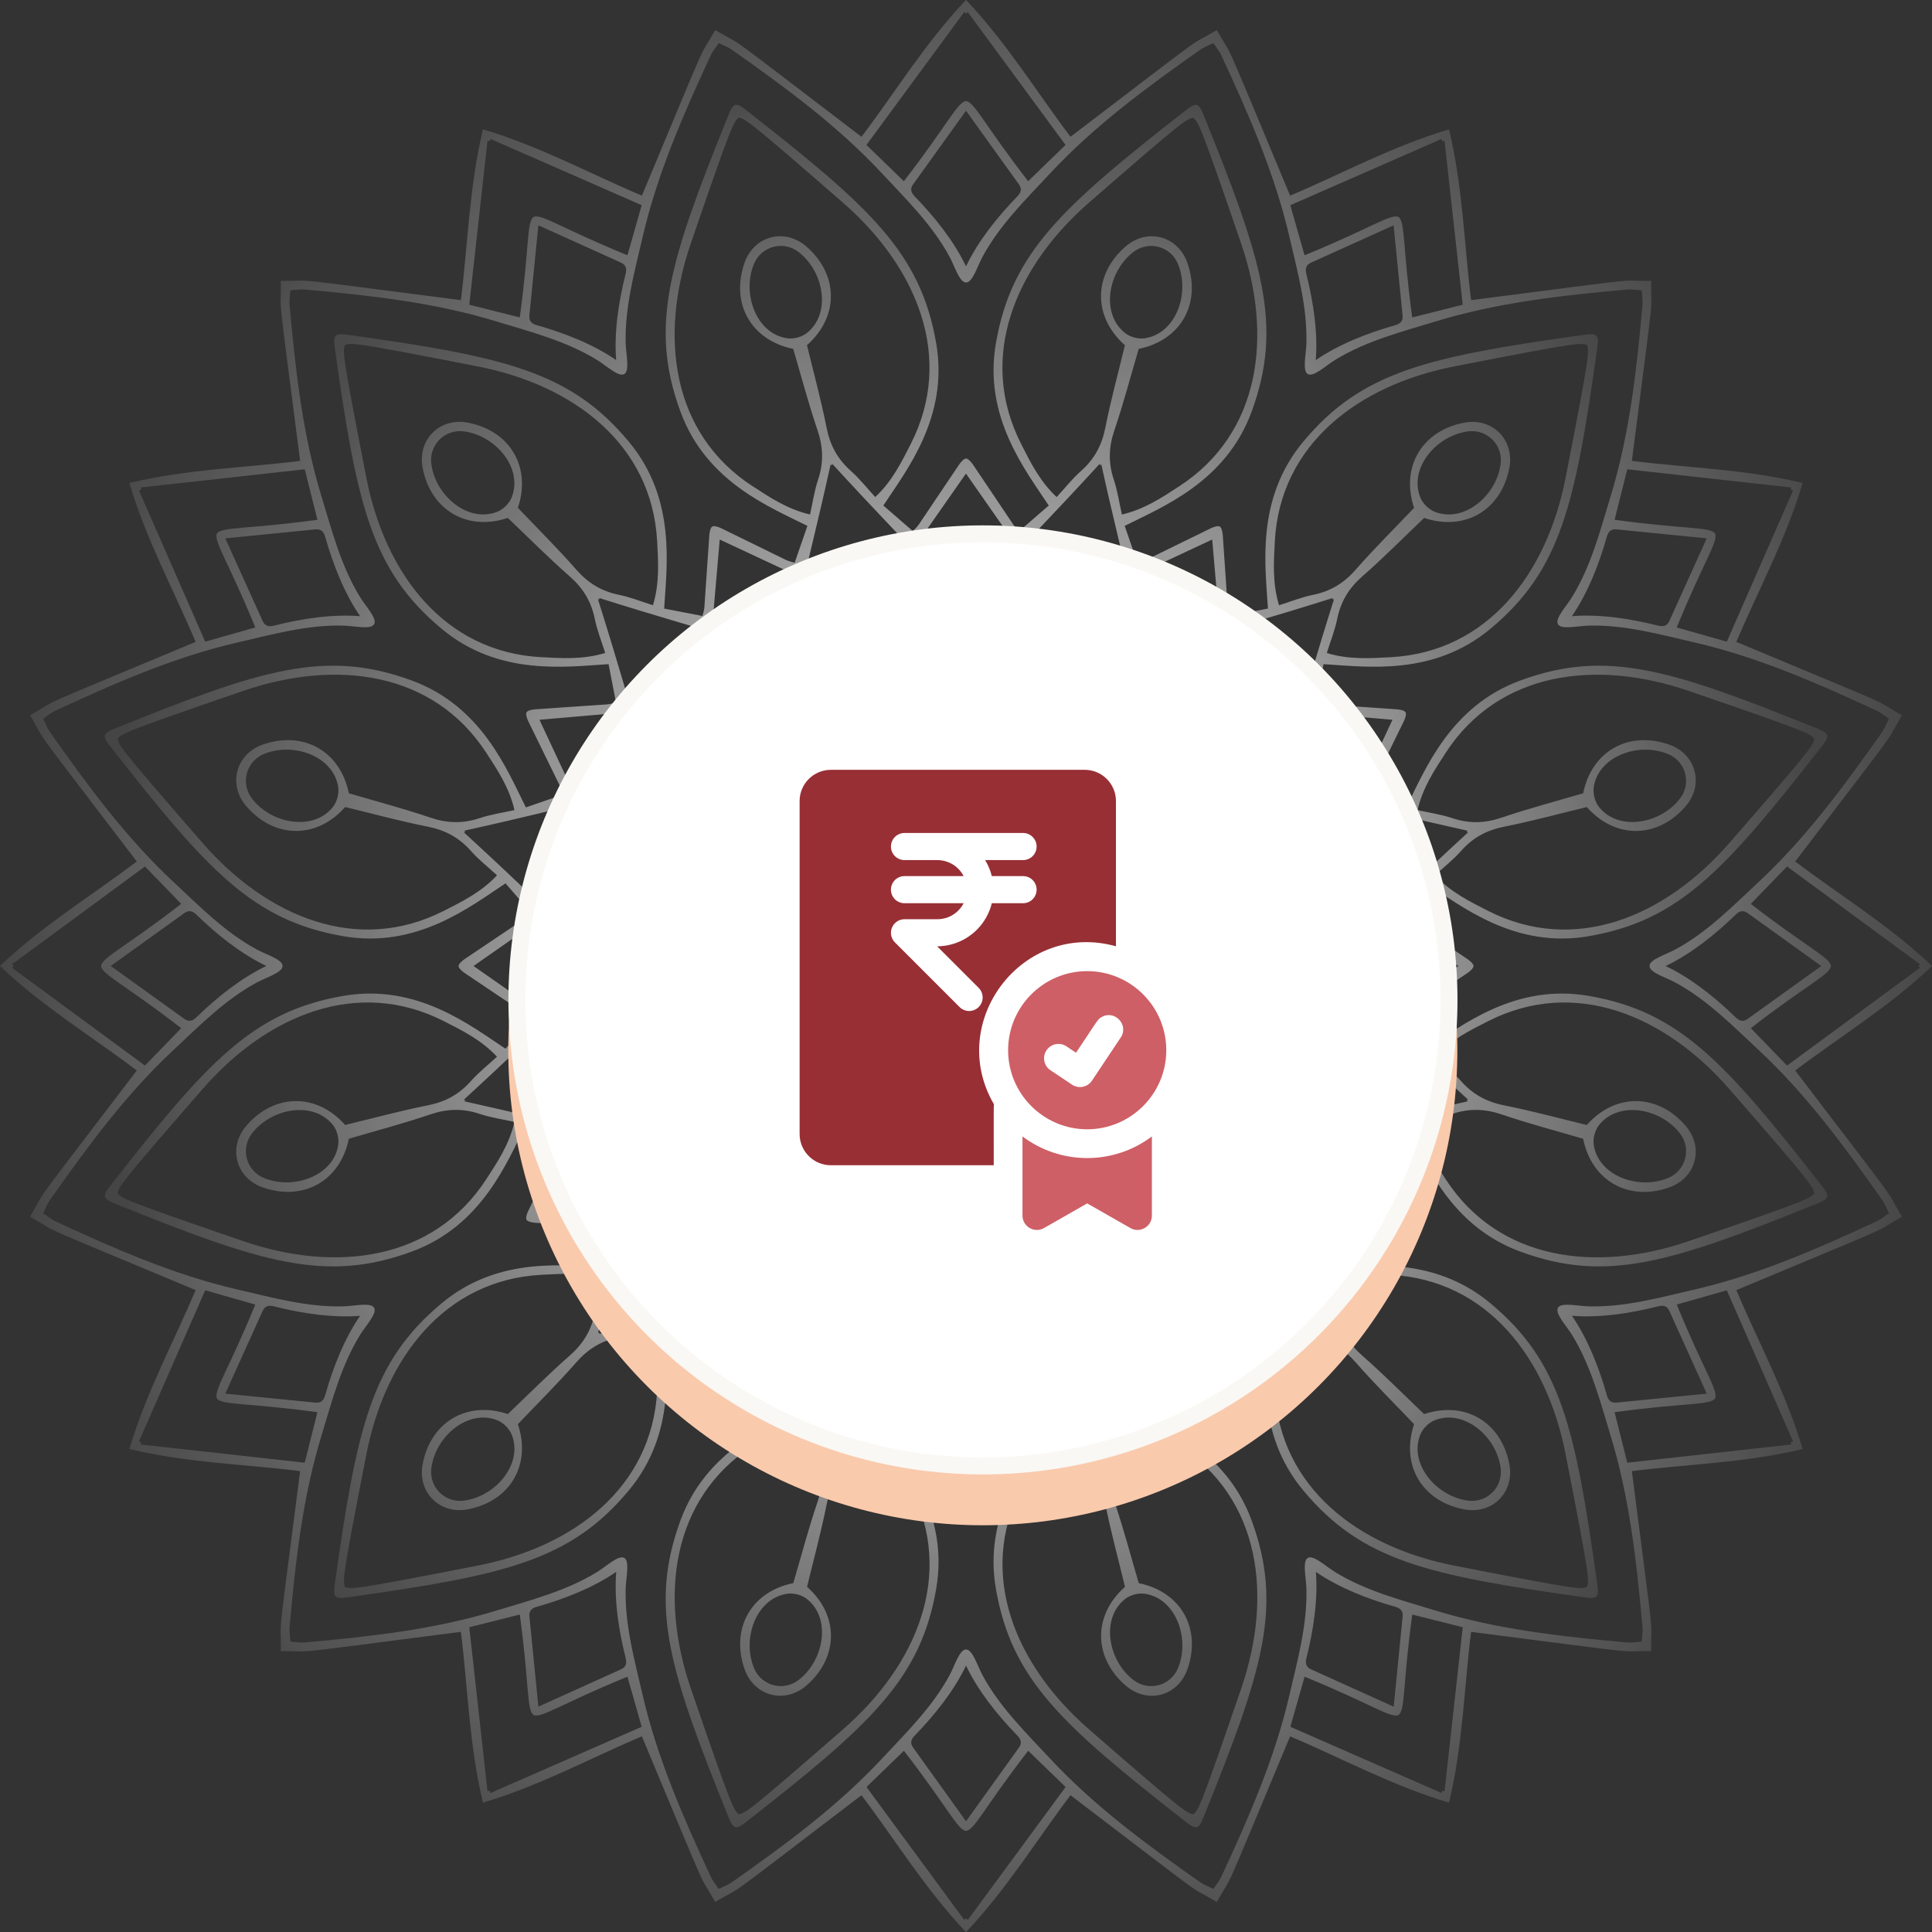 <svg width="114" height="114" viewBox="0 0 114 114" fill="none" xmlns="http://www.w3.org/2000/svg">
<rect x="0" y="0" width="114" height="114" fill="#333333" stroke="none"/>
<g opacity="0.9">
<path d="M113.995 57.001L114 56.995C111.46 54.587 108.552 52.822 105.929 50.834C112.701 41.954 111.044 44.2 112.223 42.209L112.216 42.206L112.22 42.199C110.205 41.063 112.763 42.181 102.456 37.876C103.734 34.843 105.369 31.86 106.365 28.505L106.358 28.503L106.36 28.496C102.957 27.68 99.555 27.604 96.29 27.196C97.715 16.118 97.403 18.892 97.428 16.58H97.421V16.572C95.108 16.596 97.882 16.284 86.805 17.71C86.396 14.445 86.32 11.044 85.505 7.64L85.498 7.642L85.496 7.635C82.14 8.631 79.158 10.266 76.125 11.544C71.821 1.238 72.938 3.796 71.802 1.78L71.796 1.784L71.792 1.777C69.802 2.955 72.047 1.298 63.167 8.071C61.18 5.448 59.414 2.54 57.006 0L57.001 0.005L56.995 0C54.587 2.54 52.822 5.448 50.834 8.071C41.954 1.299 44.2 2.956 42.209 1.777L42.206 1.784L42.199 1.78C41.063 3.795 42.181 1.237 37.876 11.544C34.843 10.266 31.86 8.631 28.505 7.635L28.503 7.642L28.496 7.64C27.68 11.043 27.605 14.445 27.196 17.71C16.118 16.285 18.892 16.597 16.58 16.572V16.579H16.572C16.596 18.892 16.284 16.118 17.71 27.195C14.445 27.604 11.044 27.68 7.64 28.495L7.642 28.502L7.635 28.504C8.631 31.86 10.266 34.842 11.544 37.875C1.238 42.179 3.796 41.062 1.78 42.198L1.784 42.205L1.777 42.208C2.955 44.198 1.298 41.953 8.071 50.833C5.448 52.82 2.54 54.586 0 56.994L0.005 56.999L0 57.005C2.54 59.413 5.448 61.178 8.071 63.166C1.299 72.046 2.956 69.8 1.777 71.791L1.784 71.794L1.78 71.801C3.795 72.936 1.237 71.819 11.544 76.124C10.266 79.157 8.631 82.14 7.635 85.495L7.642 85.497L7.64 85.504C11.043 86.32 14.445 86.395 17.71 86.804C16.285 97.882 16.597 95.108 16.572 97.42H16.579V97.428C18.892 97.404 16.118 97.716 27.195 96.29C27.604 99.555 27.68 102.956 28.495 106.36L28.502 106.358L28.504 106.365C31.86 105.369 34.842 103.734 37.875 102.456C42.179 112.762 41.062 110.204 42.198 112.22L42.205 112.216L42.208 112.223C44.198 111.045 41.953 112.702 50.833 105.929C52.82 108.552 54.586 111.46 56.994 114L56.999 113.995L57.005 114C59.413 111.46 61.178 108.552 63.166 105.929C72.046 112.701 69.8 111.044 71.791 112.223L71.794 112.216L71.801 112.22C72.936 110.205 71.819 112.763 76.124 102.456C79.157 103.734 82.14 105.369 85.495 106.365L85.497 106.358L85.504 106.36C86.32 102.957 86.396 99.555 86.804 96.29C97.882 97.715 95.108 97.403 97.42 97.428V97.421H97.428C97.404 95.108 97.716 97.882 96.29 86.805C99.555 86.396 102.956 86.32 106.36 85.505L106.358 85.498L106.365 85.496C105.369 82.14 103.734 79.158 102.456 76.125C112.762 71.821 110.204 72.938 112.22 71.802L112.216 71.796L112.223 71.792C111.045 69.802 112.702 72.047 105.929 63.167C108.552 61.18 111.46 59.414 114 57.006L113.995 57.001ZM105.706 28.766C105.692 28.813 105.677 28.859 105.661 28.906C105.709 28.916 105.757 28.927 105.805 28.937C104.483 31.953 103.204 34.87 101.893 37.863C100.814 37.556 99.895 37.294 98.938 37.023C100.51 33.172 101.412 31.928 101.199 31.482C100.92 31.074 99.393 31.235 95.271 30.67C95.513 29.704 95.747 28.779 96.02 27.69C99.268 28.051 102.434 28.402 105.706 28.766ZM100.706 31.767C99.934 33.476 99.217 35.061 98.502 36.645C98.365 36.951 98.133 36.991 97.83 36.914C96.192 36.5 94.392 36.228 92.752 36.358C93.685 35.004 94.35 33.308 94.81 31.683C94.895 31.383 95.045 31.201 95.379 31.235C97.109 31.407 98.84 31.58 100.706 31.765V31.767ZM85.063 8.197C85.073 8.244 85.084 8.292 85.094 8.34C85.141 8.325 85.187 8.309 85.234 8.295C85.598 11.567 85.949 14.733 86.31 17.981C85.222 18.254 84.295 18.488 83.33 18.73C82.766 14.608 82.926 13.081 82.518 12.802C82.072 12.588 80.829 13.491 76.977 15.063C76.705 14.106 76.444 13.188 76.137 12.108C79.13 10.796 82.048 9.518 85.063 8.197ZM77.085 16.172C77.008 15.869 77.048 15.637 77.353 15.5C78.938 14.784 80.524 14.068 82.232 13.296C82.417 15.163 82.59 16.893 82.762 18.623C82.795 18.957 82.615 19.107 82.314 19.192C80.689 19.652 78.993 20.317 77.638 21.25C77.77 19.61 77.498 17.811 77.083 16.172H77.085ZM56.902 0.703C56.935 0.739 56.968 0.775 57.001 0.81C57.034 0.774 57.066 0.738 57.099 0.703C59.049 3.355 60.938 5.921 62.873 8.553C62.068 9.334 61.382 9.999 60.667 10.692C58.118 7.405 57.493 6.002 56.999 5.964C56.506 6.002 55.881 7.405 53.332 10.692C52.617 9.999 51.932 9.334 51.125 8.553C53.061 5.921 54.95 3.355 56.9 0.703H56.902ZM60.02 11.598C58.843 12.809 57.707 14.232 57.001 15.717C56.294 14.231 55.158 12.808 53.981 11.598C53.763 11.373 53.681 11.153 53.877 10.881C54.892 9.468 55.906 8.056 57.001 6.533C58.094 8.056 59.109 9.468 60.124 10.881C60.32 11.153 60.238 11.373 60.02 11.598ZM28.766 8.294C28.813 8.308 28.859 8.323 28.906 8.339C28.916 8.291 28.927 8.243 28.937 8.195C31.953 9.517 34.87 10.796 37.863 12.107C37.556 13.185 37.294 14.105 37.023 15.062C33.172 13.49 31.928 12.588 31.482 12.801C31.074 13.08 31.235 14.607 30.67 18.729C29.704 18.486 28.779 18.253 27.69 17.98C28.051 14.732 28.402 11.566 28.766 8.294ZM36.359 21.248C35.005 20.315 33.309 19.65 31.684 19.19C31.384 19.105 31.203 18.955 31.236 18.621C31.408 16.89 31.581 15.16 31.766 13.294C33.475 14.065 35.06 14.781 36.644 15.498C36.95 15.636 36.99 15.867 36.913 16.17C36.499 17.808 36.227 19.608 36.357 21.248H36.359ZM8.197 28.937C8.244 28.927 8.292 28.916 8.34 28.906C8.325 28.859 8.309 28.813 8.295 28.766C11.567 28.402 14.733 28.051 17.981 27.69C18.254 28.779 18.488 29.705 18.73 30.67C14.608 31.234 13.081 31.074 12.802 31.482C12.588 31.928 13.491 33.171 15.063 37.023C14.106 37.295 13.188 37.556 12.108 37.863C10.796 34.87 9.518 31.952 8.197 28.937ZM13.295 31.766C15.161 31.581 16.892 31.408 18.622 31.236C18.956 31.203 19.106 31.383 19.191 31.684C19.651 33.309 20.316 35.005 21.249 36.359C19.609 36.228 17.81 36.5 16.171 36.915C15.868 36.992 15.636 36.952 15.499 36.647C14.783 35.062 14.066 33.476 13.295 31.768V31.766ZM0.703 57.099C0.739 57.066 0.775 57.033 0.81 57.001C0.774 56.967 0.738 56.935 0.703 56.902C3.355 54.952 5.921 53.063 8.553 51.127C9.334 51.933 9.999 52.619 10.692 53.334C7.405 55.883 6.002 56.508 5.964 57.002C6.002 57.495 7.405 58.12 10.692 60.669C9.999 61.384 9.334 62.069 8.553 62.875C5.921 60.939 3.355 59.05 0.703 57.1V57.099ZM6.533 56.999C8.056 55.906 9.468 54.891 10.881 53.876C11.153 53.68 11.373 53.762 11.598 53.98C12.809 55.157 14.232 56.293 15.717 56.999C14.231 57.706 12.808 58.842 11.598 60.019C11.373 60.237 11.153 60.319 10.881 60.123C9.468 59.108 8.056 58.094 6.533 56.999ZM8.294 85.233C8.308 85.186 8.323 85.14 8.339 85.093C8.291 85.083 8.243 85.072 8.195 85.062C9.517 82.046 10.796 79.129 12.107 76.136C13.185 76.442 14.105 76.705 15.062 76.976C13.49 80.827 12.588 82.071 12.801 82.517C13.08 82.925 14.607 82.764 18.729 83.329C18.486 84.295 18.253 85.22 17.98 86.309C14.732 85.948 11.566 85.597 8.294 85.233ZM13.294 82.232C14.066 80.523 14.783 78.938 15.498 77.353C15.636 77.048 15.867 77.008 16.17 77.085C17.808 77.499 19.608 77.771 21.248 77.641C20.315 78.995 19.65 80.691 19.19 82.316C19.105 82.616 18.955 82.797 18.621 82.764C16.89 82.592 15.16 82.419 13.294 82.234V82.232ZM28.937 105.802C28.927 105.755 28.916 105.707 28.906 105.659C28.859 105.674 28.813 105.689 28.766 105.704C28.402 102.432 28.051 99.266 27.69 96.018C28.779 95.745 29.705 95.511 30.67 95.269C31.234 99.391 31.074 100.918 31.482 101.197C31.928 101.411 33.171 100.508 37.023 98.936C37.295 99.893 37.556 100.811 37.863 101.891C34.87 103.203 31.952 104.481 28.937 105.802ZM36.915 97.827C36.992 98.13 36.952 98.361 36.647 98.499C35.062 99.215 33.476 99.931 31.768 100.703C31.583 98.836 31.41 97.106 31.238 95.376C31.205 95.042 31.385 94.892 31.686 94.807C33.312 94.347 35.007 93.682 36.361 92.749C36.23 94.389 36.502 96.188 36.917 97.827H36.915ZM57.1 113.295C57.067 113.259 57.034 113.223 57.002 113.188C56.968 113.224 56.936 113.26 56.903 113.295C54.953 110.643 53.064 108.077 51.129 105.445C51.934 104.663 52.62 103.999 53.335 103.306C55.884 106.593 56.509 107.996 57.003 108.034C57.496 107.996 58.121 106.593 60.67 103.306C61.385 103.999 62.07 104.663 62.877 105.445C60.941 108.077 59.053 110.643 57.102 113.295H57.1ZM53.982 102.4C55.159 101.189 56.295 99.766 57.002 98.281C57.708 99.767 58.844 101.19 60.022 102.4C60.239 102.625 60.321 102.845 60.125 103.117C59.111 104.53 58.096 105.942 57.002 107.465C55.908 105.942 54.893 104.53 53.878 103.117C53.682 102.845 53.764 102.625 53.982 102.4ZM85.236 105.704C85.189 105.689 85.143 105.675 85.096 105.659C85.086 105.707 85.075 105.755 85.065 105.802C82.049 104.481 79.132 103.202 76.139 101.891C76.446 100.812 76.708 99.893 76.979 98.936C80.831 100.508 82.074 101.41 82.52 101.197C82.928 100.918 82.767 99.391 83.332 95.269C84.298 95.511 85.224 95.745 86.312 96.018C85.951 99.266 85.6 102.432 85.236 105.704ZM77.643 92.75C78.997 93.683 80.693 94.348 82.318 94.808C82.618 94.893 82.799 95.043 82.766 95.377C82.594 97.107 82.421 98.838 82.236 100.704C80.527 99.933 78.942 99.216 77.358 98.5C77.052 98.362 77.013 98.13 77.089 97.828C77.503 96.19 77.775 94.39 77.645 92.75H77.643ZM105.806 85.062C105.758 85.072 105.71 85.083 105.663 85.093C105.677 85.14 105.693 85.186 105.707 85.233C102.435 85.597 99.269 85.948 96.021 86.309C95.748 85.22 95.514 84.294 95.272 83.329C99.394 82.765 100.921 82.925 101.2 82.517C101.415 82.071 100.511 80.828 98.939 76.976C99.896 76.704 100.814 76.442 101.894 76.136C103.206 79.129 104.484 82.047 105.806 85.062ZM100.707 82.233C98.841 82.418 97.111 82.591 95.38 82.763C95.046 82.796 94.896 82.616 94.811 82.314C94.351 80.689 93.686 78.994 92.753 77.639C94.393 77.771 96.192 77.499 97.831 77.084C98.135 77.007 98.366 77.047 98.503 77.352C99.219 78.937 99.936 80.523 100.707 82.231V82.233ZM111.072 70.824C111.215 71.029 111.304 71.271 111.461 71.592C111.165 71.792 110.967 71.958 110.741 72.063C107.26 73.677 103.745 75.224 99.993 76.089C97.943 76.562 95.893 77.138 93.753 77.084C93.093 77.067 92.123 76.829 91.93 77.166C91.735 77.502 92.426 78.222 92.771 78.786C93.888 80.612 94.414 82.675 95.029 84.687C96.157 88.369 96.574 92.187 96.918 96.008C96.941 96.257 96.895 96.51 96.87 96.867C96.514 96.892 96.26 96.936 96.011 96.915C92.189 96.572 88.372 96.154 84.69 95.028C82.678 94.412 80.615 93.885 78.789 92.769C78.225 92.425 77.505 91.733 77.169 91.928C76.832 92.121 77.071 93.091 77.087 93.751C77.141 95.89 76.565 97.941 76.092 99.991C75.227 103.743 73.68 107.257 72.066 110.739C71.961 110.965 71.796 111.162 71.596 111.459C71.274 111.302 71.032 111.214 70.828 111.07C67.689 108.862 64.593 106.592 61.967 103.774C60.532 102.235 59.008 100.748 57.985 98.868C57.669 98.288 57.391 97.329 57.003 97.33C56.614 97.33 56.336 98.288 56.02 98.868C54.996 100.748 53.473 102.235 52.038 103.774C49.413 106.591 46.316 108.862 43.178 111.07C42.974 111.213 42.731 111.302 42.41 111.459C42.21 111.162 42.044 110.965 41.939 110.739C40.326 107.257 38.778 103.743 37.913 99.991C37.44 97.941 36.864 95.891 36.918 93.751C36.935 93.091 37.173 92.121 36.836 91.928C36.5 91.733 35.78 92.424 35.216 92.769C33.39 93.885 31.327 94.412 29.315 95.028C25.633 96.155 21.815 96.572 17.994 96.915C17.745 96.938 17.492 96.893 17.135 96.867C17.11 96.51 17.066 96.257 17.087 96.008C17.43 92.186 17.848 88.369 18.976 84.687C19.591 82.675 20.118 80.612 21.234 78.786C21.578 78.222 22.27 77.502 22.075 77.166C21.882 76.829 20.913 77.067 20.252 77.084C18.113 77.138 16.062 76.562 14.012 76.089C10.26 75.224 6.746 73.677 3.265 72.063C3.039 71.958 2.841 71.792 2.544 71.592C2.701 71.271 2.789 71.029 2.933 70.824C5.141 67.686 7.411 64.59 10.229 61.964C11.768 60.529 13.255 59.005 15.135 57.982C15.715 57.666 16.674 57.388 16.673 56.999C16.673 56.611 15.715 56.333 15.135 56.017C13.255 54.993 11.768 53.47 10.229 52.035C7.412 49.41 5.141 46.313 2.933 43.175C2.79 42.97 2.701 42.728 2.544 42.407C2.841 42.207 3.039 42.041 3.265 41.936C6.746 40.322 10.26 38.775 14.012 37.91C16.062 37.437 18.112 36.861 20.252 36.915C20.913 36.931 21.883 37.17 22.075 36.833C22.27 36.497 21.579 35.777 21.234 35.213C20.118 33.387 19.591 31.324 18.976 29.312C17.848 25.63 17.431 21.812 17.087 17.991C17.065 17.742 17.11 17.488 17.135 17.132C17.492 17.107 17.745 17.062 17.994 17.084C21.816 17.427 25.633 17.845 29.315 18.973C31.327 19.588 33.39 20.115 35.216 21.231C35.78 21.575 36.5 22.267 36.836 22.072C37.173 21.878 36.935 20.91 36.918 20.249C36.864 18.11 37.44 16.059 37.913 14.009C38.778 10.257 40.326 6.743 41.939 3.261C42.044 3.035 42.21 2.838 42.41 2.541C42.731 2.698 42.974 2.786 43.178 2.93C46.316 5.138 49.412 7.408 52.038 10.226C53.473 11.765 54.997 13.252 56.02 15.132C56.336 15.712 56.614 16.671 57.003 16.67C57.391 16.67 57.669 15.712 57.985 15.132C59.009 13.252 60.532 11.765 61.967 10.226C64.592 7.409 67.689 5.138 70.828 2.93C71.032 2.787 71.274 2.698 71.596 2.541C71.796 2.838 71.961 3.035 72.066 3.261C73.68 6.743 75.227 10.257 76.092 14.009C76.565 16.059 77.141 18.109 77.087 20.249C77.071 20.91 76.832 21.88 77.169 22.072C77.505 22.267 78.225 21.576 78.789 21.231C80.615 20.115 82.678 19.588 84.69 18.973C88.372 17.845 92.19 17.428 96.011 17.084C96.26 17.061 96.514 17.107 96.87 17.132C96.895 17.488 96.939 17.742 96.918 17.991C96.575 21.813 96.157 25.63 95.029 29.312C94.414 31.324 93.888 33.387 92.771 35.213C92.427 35.777 91.735 36.497 91.93 36.833C92.124 37.17 93.093 36.931 93.753 36.915C95.892 36.861 97.943 37.437 99.993 37.91C103.745 38.775 107.26 40.322 110.741 41.936C110.967 42.041 111.165 42.207 111.461 42.407C111.304 42.728 111.216 42.97 111.072 43.175C108.864 46.313 106.594 49.409 103.777 52.035C102.238 53.47 100.751 54.994 98.871 56.017C98.291 56.333 97.332 56.611 97.333 56.999C97.333 57.388 98.291 57.666 98.871 57.982C100.751 59.006 102.238 60.529 103.777 61.964C106.594 64.589 108.865 67.686 111.072 70.824ZM107.468 57.001C105.945 58.094 104.533 59.109 103.12 60.124C102.848 60.32 102.628 60.238 102.403 60.02C101.192 58.843 99.769 57.707 98.284 57.001C99.77 56.294 101.193 55.158 102.403 53.981C102.628 53.763 102.848 53.681 103.12 53.877C104.533 54.892 105.945 55.906 107.468 57.001ZM113.298 57.1C110.646 59.05 108.08 60.939 105.448 62.875C104.667 62.069 104.002 61.383 103.309 60.669C106.596 58.12 108 57.495 108.037 57.002C108 56.508 106.596 55.883 103.309 53.334C104.002 52.619 104.667 51.934 105.448 51.127C108.08 53.063 110.646 54.952 113.298 56.902C113.262 56.935 113.226 56.968 113.191 57.001C113.227 57.034 113.263 57.066 113.298 57.099V57.1Z" fill="url(#paint0_radial_1206_17586)"/>
<path d="M93.754 58.764C89.406 58.009 86.243 60.52 84.176 61.883C83.696 61.329 83.206 60.765 82.669 60.145C82.729 60.089 82.879 59.907 83.066 59.781C84.237 58.986 85.419 58.209 86.59 57.413C86.739 57.311 86.943 57.136 86.948 57.003C86.944 56.869 86.739 56.694 86.59 56.592C85.419 55.796 84.237 55.018 83.066 54.224C82.879 54.098 82.729 53.916 82.669 53.86C83.206 53.241 83.696 52.676 84.176 52.122C86.243 53.485 89.406 55.996 93.754 55.241C99.086 54.313 101.757 51.386 107.479 44.061C107.733 43.736 107.85 43.54 107.81 43.388C107.768 43.236 107.569 43.126 107.187 42.971C98.569 39.489 94.792 38.289 89.711 40.153C85.569 41.672 84.085 45.428 82.976 47.642C82.283 47.403 81.577 47.158 80.802 46.891C80.826 46.812 80.866 46.58 80.964 46.377C81.582 45.103 82.216 43.838 82.832 42.564C82.91 42.401 82.999 42.148 82.936 42.029C82.865 41.915 82.6 41.866 82.42 41.853C81.009 41.748 79.596 41.667 78.185 41.564C77.96 41.547 77.739 41.466 77.659 41.447C77.815 40.642 77.957 39.908 78.096 39.189C80.567 39.335 84.562 39.929 87.949 37.1C92.104 33.632 92.953 29.761 94.246 20.556C94.303 20.148 94.307 19.92 94.196 19.809C94.084 19.698 93.856 19.702 93.449 19.759C84.244 21.052 80.373 21.901 76.905 26.056C74.076 29.443 74.669 33.438 74.817 35.91C74.097 36.049 73.364 36.191 72.558 36.346C72.54 36.265 72.458 36.045 72.441 35.821C72.339 34.409 72.257 32.995 72.152 31.585C72.138 31.405 72.089 31.14 71.976 31.069C71.858 31.006 71.604 31.095 71.441 31.174C70.166 31.789 68.902 32.424 67.628 33.041C67.425 33.139 67.193 33.179 67.114 33.203C66.847 32.429 66.602 31.721 66.363 31.029C68.577 29.921 72.333 28.436 73.853 24.294C75.716 19.213 74.516 15.435 71.034 6.818C70.879 6.436 70.769 6.237 70.617 6.195C70.465 6.155 70.27 6.272 69.945 6.526C62.62 12.249 59.692 14.919 58.764 20.251C58.009 24.599 60.52 27.762 61.883 29.829C61.329 30.309 60.765 30.799 60.145 31.336C60.089 31.276 59.907 31.126 59.781 30.939C58.986 29.768 58.209 28.586 57.413 27.416C57.311 27.267 57.136 27.062 57.003 27.057C56.869 27.061 56.694 27.267 56.592 27.416C55.796 28.586 55.018 29.768 54.224 30.939C54.098 31.126 53.916 31.276 53.86 31.336C53.241 30.799 52.676 30.309 52.122 29.829C53.485 27.762 55.996 24.599 55.241 20.251C54.313 14.919 51.386 12.249 44.061 6.526C43.736 6.272 43.54 6.155 43.388 6.195C43.236 6.237 43.126 6.436 42.971 6.818C39.489 15.437 38.289 19.213 40.153 24.294C41.672 28.436 45.428 29.921 47.642 31.029C47.403 31.722 47.158 32.429 46.891 33.203C46.812 33.179 46.58 33.139 46.377 33.041C45.103 32.423 43.838 31.789 42.564 31.174C42.401 31.095 42.148 31.006 42.029 31.069C41.915 31.14 41.866 31.405 41.853 31.585C41.748 32.996 41.667 34.409 41.564 35.821C41.547 36.045 41.466 36.266 41.447 36.346C40.642 36.191 39.908 36.049 39.189 35.91C39.335 33.438 39.929 29.443 37.1 26.056C33.632 21.901 29.761 21.052 20.556 19.759C20.148 19.702 19.92 19.698 19.809 19.809C19.698 19.921 19.702 20.149 19.759 20.556C21.052 29.761 21.901 33.632 26.056 37.1C29.443 39.929 33.438 39.336 35.91 39.189C36.048 39.908 36.191 40.642 36.346 41.447C36.265 41.466 36.045 41.547 35.821 41.564C34.409 41.667 32.995 41.748 31.585 41.853C31.405 41.867 31.14 41.916 31.069 42.029C31.006 42.148 31.095 42.401 31.174 42.564C31.789 43.839 32.424 45.103 33.041 46.377C33.139 46.58 33.179 46.812 33.203 46.891C32.429 47.158 31.721 47.403 31.029 47.642C29.921 45.429 28.436 41.672 24.294 40.153C19.213 38.289 15.435 39.489 6.818 42.971C6.436 43.126 6.237 43.236 6.195 43.388C6.155 43.54 6.272 43.735 6.526 44.061C12.249 51.386 14.919 54.313 20.251 55.241C24.599 55.996 27.762 53.485 29.829 52.122C30.309 52.676 30.799 53.241 31.336 53.86C31.276 53.916 31.126 54.098 30.939 54.224C29.768 55.019 28.586 55.796 27.416 56.592C27.267 56.694 27.062 56.869 27.057 57.003C27.061 57.136 27.267 57.311 27.416 57.413C28.586 58.209 29.768 58.987 30.939 59.781C31.126 59.907 31.276 60.089 31.336 60.145C30.799 60.765 30.309 61.329 29.829 61.883C27.762 60.52 24.599 58.009 20.251 58.764C14.919 59.692 12.249 62.62 6.526 69.945C6.272 70.269 6.155 70.465 6.195 70.617C6.237 70.769 6.436 70.879 6.818 71.034C15.437 74.516 19.213 75.716 24.294 73.853C28.436 72.333 29.921 68.578 31.029 66.363C31.722 66.602 32.429 66.847 33.203 67.114C33.179 67.193 33.139 67.425 33.041 67.628C32.423 68.902 31.789 70.167 31.174 71.441C31.095 71.604 31.006 71.858 31.069 71.976C31.14 72.09 31.405 72.14 31.585 72.152C32.996 72.257 34.409 72.339 35.821 72.441C36.045 72.458 36.266 72.54 36.346 72.558C36.191 73.364 36.048 74.097 35.91 74.817C33.438 74.67 29.443 74.076 26.056 76.905C21.901 80.373 21.052 84.244 19.759 93.449C19.702 93.857 19.698 94.085 19.809 94.196C19.921 94.307 20.148 94.303 20.556 94.246C29.761 92.953 33.632 92.104 37.1 87.949C39.929 84.562 39.336 80.567 39.189 78.096C39.908 77.957 40.642 77.815 41.447 77.659C41.466 77.74 41.547 77.96 41.564 78.185C41.667 79.596 41.748 81.01 41.853 82.42C41.867 82.601 41.916 82.865 42.029 82.936C42.148 82.999 42.401 82.91 42.564 82.832C43.839 82.216 45.103 81.581 46.377 80.964C46.58 80.866 46.812 80.826 46.891 80.802C47.158 81.577 47.403 82.284 47.642 82.976C45.429 84.085 41.672 85.569 40.153 89.711C38.289 94.792 39.489 98.57 42.971 107.187C43.126 107.569 43.236 107.768 43.388 107.81C43.54 107.85 43.735 107.733 44.061 107.479C51.386 101.757 54.313 99.086 55.241 93.754C55.996 89.406 53.485 86.243 52.122 84.176C52.676 83.696 53.241 83.206 53.86 82.669C53.916 82.729 54.098 82.879 54.224 83.066C55.019 84.237 55.796 85.419 56.592 86.59C56.694 86.739 56.869 86.943 57.003 86.948C57.136 86.944 57.311 86.739 57.413 86.59C58.209 85.419 58.987 84.237 59.781 83.066C59.907 82.879 60.089 82.729 60.145 82.669C60.765 83.206 61.329 83.696 61.883 84.176C60.52 86.243 58.009 89.406 58.764 93.754C59.692 99.086 62.62 101.757 69.945 107.479C70.269 107.733 70.465 107.85 70.617 107.81C70.769 107.768 70.879 107.569 71.034 107.187C74.516 98.569 75.716 94.792 73.853 89.711C72.333 85.569 68.578 84.085 66.363 82.976C66.602 82.283 66.847 81.577 67.114 80.802C67.193 80.826 67.425 80.866 67.628 80.964C68.902 81.582 70.167 82.216 71.441 82.832C71.604 82.91 71.858 82.999 71.976 82.936C72.09 82.865 72.14 82.601 72.152 82.42C72.257 81.009 72.339 79.596 72.441 78.185C72.458 77.96 72.54 77.739 72.558 77.659C73.364 77.815 74.097 77.957 74.817 78.096C74.67 80.567 74.076 84.562 76.905 87.949C80.373 92.104 84.244 92.953 93.449 94.246C93.857 94.303 94.085 94.307 94.196 94.196C94.307 94.084 94.303 93.856 94.246 93.449C92.953 84.244 92.104 80.373 87.949 76.905C84.562 74.076 80.567 74.669 78.096 74.817C77.957 74.097 77.815 73.364 77.659 72.558C77.74 72.54 77.96 72.458 78.185 72.441C79.596 72.339 81.01 72.257 82.42 72.152C82.6 72.139 82.865 72.089 82.936 71.976C82.999 71.858 82.91 71.604 82.832 71.441C82.216 70.166 81.581 68.902 80.964 67.628C80.866 67.425 80.826 67.193 80.802 67.114C81.577 66.847 82.284 66.602 82.976 66.363C84.085 68.577 85.569 72.333 89.711 73.853C94.792 75.716 98.57 74.516 107.187 71.034C107.569 70.879 107.768 70.769 107.81 70.617C107.85 70.465 107.733 70.27 107.479 69.945C101.757 62.62 99.086 59.692 93.754 58.764ZM86.049 56.995L86.039 57.002L86.049 57.008C84.716 57.94 83.432 58.836 82.148 59.733C80.807 58.772 79.527 57.855 78.339 57.004L78.341 57.002L78.339 56.999C79.527 56.149 80.807 55.23 82.148 54.27C83.433 55.167 84.716 56.064 86.049 56.995ZM85.31 44.411C88.433 39.618 94.172 38.891 99.631 40.763C106.894 43.253 106.727 43.266 107.063 43.587C106.932 44.033 107.083 43.96 102.038 49.748C98.247 54.099 92.914 56.339 87.812 53.749C86.717 53.193 85.597 52.641 84.672 51.649C85.189 51.172 85.752 50.732 86.217 50.206C86.908 49.427 87.722 48.985 88.75 48.781C90.399 48.454 92.025 48.009 93.632 47.621C95.318 49.526 97.807 49.489 99.458 47.582C100.013 46.941 100.17 46.166 99.987 45.483C99.805 44.801 99.283 44.209 98.48 43.931C96.096 43.105 93.922 44.317 93.415 46.809C91.829 47.276 90.199 47.704 88.607 48.245C87.615 48.582 86.688 48.607 85.701 48.278C85.035 48.055 84.328 47.955 83.642 47.801C83.947 46.48 84.641 45.441 85.312 44.411H85.31ZM94.04 46.45C94.309 44.625 96.674 43.766 98.427 44.493C98.951 44.71 99.299 45.142 99.431 45.632C99.563 46.122 99.477 46.67 99.131 47.12C97.977 48.626 95.5 49.064 94.354 47.618C94.233 47.466 94.14 47.269 94.085 47.064C94.031 46.859 94.012 46.642 94.041 46.449L94.04 46.45ZM86.598 49.017C86.578 49.041 86.559 49.064 86.542 49.086C86.568 49.096 86.596 49.107 86.625 49.118C83.611 51.881 82.984 52.558 80.561 54.785C79.158 56.076 77.544 56.845 75.57 56.731C74.97 56.697 74.464 56.537 73.89 56.145C75.104 55.57 76.439 55.074 77.135 53.553C77.525 52.699 77.662 52.062 77.513 51.505C77.364 50.947 76.927 50.465 76.162 49.921C74.799 48.951 73.394 49.19 72.056 49.298C72.357 48.671 72.716 48.281 73.217 47.951C74.87 46.865 76.652 46.725 78.513 47.142C81.725 47.86 82.607 48.131 86.598 49.019V49.017ZM65.714 65.704C69.696 66.099 69.993 66.072 70.404 66.392C71.673 67.384 72.36 68.668 72.156 70.314C72.084 70.899 71.916 71.325 71.618 71.621C71.321 71.919 70.896 72.087 70.31 72.159C68.665 72.363 67.381 71.676 66.389 70.407C66.069 69.996 66.096 69.7 65.701 65.717H65.717V65.703L65.714 65.704ZM67.94 65.427C66.477 65.377 65.271 64.757 64.25 63.769C62.392 61.971 60.563 60.141 58.728 58.319C58.596 58.187 58.502 58.017 58.356 57.819C58.373 57.817 58.388 57.815 58.403 57.814C58.397 57.801 58.391 57.786 58.384 57.77C58.629 57.797 58.822 57.794 59.003 57.843C61.498 58.522 63.997 59.19 66.483 59.9C67.849 60.29 68.99 61.025 69.764 62.267C70.886 64.064 71.346 64.569 71.873 65.591C70.725 65.645 70.058 65.499 67.94 65.427ZM48.296 65.718C47.901 69.7 47.928 69.997 47.608 70.408C46.616 71.677 45.332 72.365 43.687 72.16C43.101 72.088 42.675 71.92 42.379 71.623C42.081 71.325 41.913 70.9 41.841 70.315C41.637 68.669 42.324 67.385 43.593 66.393C44.004 66.073 44.3 66.1 48.283 65.705V65.722H48.297L48.296 65.718ZM46.054 65.425C43.937 65.498 43.27 65.644 42.122 65.589C42.649 64.567 43.109 64.062 44.231 62.265C45.006 61.023 46.146 60.288 47.512 59.898C49.998 59.188 52.496 58.52 54.992 57.841C55.172 57.792 55.366 57.795 55.611 57.769C55.605 57.783 55.598 57.797 55.592 57.812C55.607 57.814 55.622 57.816 55.639 57.817C55.493 58.015 55.399 58.185 55.267 58.317C53.431 60.139 51.603 61.968 49.745 63.767C48.724 64.754 47.518 65.375 46.054 65.425ZM48.282 48.3C44.3 47.906 44.003 47.932 43.592 47.612C42.323 46.62 41.636 45.336 41.84 43.691C41.912 43.105 42.08 42.679 42.378 42.383C42.675 42.085 43.1 41.917 43.685 41.845C45.331 41.641 46.615 42.328 47.607 43.597C47.927 44.008 47.9 44.304 48.295 48.287H48.279V48.301L48.282 48.3ZM46.056 48.577C47.519 48.627 48.725 49.248 49.746 50.235C51.604 52.033 53.432 53.864 55.268 55.685C55.4 55.817 55.494 55.987 55.64 56.185C55.623 56.187 55.608 56.189 55.593 56.19C55.599 56.204 55.605 56.218 55.612 56.234C55.367 56.207 55.173 56.21 54.993 56.161C52.498 55.482 49.999 54.814 47.513 54.104C46.147 53.714 45.006 52.98 44.232 51.737C43.11 49.94 42.65 49.435 42.123 48.413C43.271 48.359 43.938 48.505 46.056 48.578V48.577ZM65.7 48.286C66.094 44.304 66.068 44.007 66.388 43.596C67.38 42.327 68.664 41.64 70.309 41.844C70.895 41.916 71.321 42.084 71.617 42.382C71.915 42.679 72.083 43.104 72.155 43.69C72.359 45.335 71.672 46.619 70.403 47.611C69.992 47.931 69.696 47.904 65.713 48.299V48.283H65.699L65.7 48.286ZM67.941 48.579C70.059 48.507 70.726 48.36 71.874 48.414C71.347 49.436 70.887 49.941 69.765 51.738C68.99 52.98 67.85 53.715 66.484 54.105C63.998 54.815 61.499 55.483 59.004 56.162C58.824 56.211 58.63 56.208 58.385 56.235C58.391 56.22 58.398 56.206 58.404 56.191C58.389 56.189 58.374 56.187 58.357 56.186C58.503 55.988 58.596 55.818 58.729 55.686C60.565 53.864 62.393 52.035 64.251 50.236C65.272 49.249 66.478 48.628 67.941 48.578V48.579ZM68.892 53.805C71.225 50.554 71.35 50.284 71.832 50.088C73.325 49.484 74.781 49.532 76.105 50.532C76.575 50.887 76.86 51.246 76.969 51.652C77.078 52.058 77.01 52.511 76.781 53.054C76.136 54.582 74.898 55.351 73.302 55.575C72.787 55.647 72.544 55.475 68.898 53.826L68.907 53.813L68.893 53.805H68.892ZM65.423 46.06C65.373 47.523 64.752 48.729 63.765 49.75C61.967 51.608 60.136 53.437 58.315 55.272C58.183 55.404 58.013 55.498 57.815 55.644C57.813 55.627 57.811 55.612 57.81 55.597C57.796 55.603 57.782 55.609 57.766 55.616C57.793 55.371 57.79 55.178 57.839 54.997C58.518 52.502 59.186 50.003 59.896 47.517C60.286 46.151 61.02 45.01 62.263 44.236C64.06 43.114 64.565 42.654 65.587 42.127C65.641 43.275 65.495 43.943 65.422 46.06H65.423ZM63.913 42.169C63.718 42.651 63.448 42.777 60.196 45.109L60.188 45.095C60.188 45.095 60.179 45.101 60.175 45.104C58.525 41.458 58.354 41.215 58.426 40.7C58.65 39.104 59.419 37.866 60.947 37.221C61.49 36.991 61.943 36.924 62.349 37.033C62.755 37.142 63.114 37.426 63.469 37.897C64.469 39.22 64.516 40.676 63.913 42.17V42.169ZM58.822 43.313C59.511 44.606 59.577 45.961 59.232 47.339C58.604 49.848 57.933 52.345 57.273 54.846C57.225 55.026 57.126 55.192 57.026 55.418C57.017 55.404 57.008 55.392 56.998 55.381C56.989 55.393 56.98 55.406 56.971 55.418C56.872 55.192 56.772 55.026 56.724 54.846C56.065 52.345 55.393 49.848 54.765 47.339C54.42 45.96 54.486 44.606 55.175 43.313C56.17 41.444 56.378 40.793 56.998 39.825C57.619 40.792 57.827 41.443 58.822 43.313ZM53.821 45.103C53.821 45.103 53.812 45.097 53.807 45.094L53.8 45.108C50.549 42.776 50.279 42.65 50.083 42.168C49.479 40.675 49.526 39.219 50.526 37.895C50.882 37.425 51.24 37.14 51.647 37.031C52.053 36.922 52.506 36.99 53.049 37.219C54.577 37.864 55.346 39.102 55.569 40.698C55.642 41.213 55.47 41.456 53.821 45.102V45.103ZM51.734 44.235C52.976 45.01 53.711 46.15 54.101 47.516C54.811 50.002 55.479 52.501 56.158 54.996C56.207 55.176 56.204 55.37 56.23 55.615C56.216 55.609 56.202 55.602 56.187 55.596C56.185 55.611 56.183 55.626 56.182 55.643C55.984 55.497 55.814 55.404 55.682 55.271C53.86 53.435 52.031 51.607 50.232 49.749C49.244 48.728 48.624 47.522 48.574 46.059C48.501 43.941 48.355 43.274 48.409 42.126C49.431 42.653 49.936 43.113 51.733 44.235H51.734ZM42.165 50.087C42.647 50.282 42.772 50.552 45.105 53.804L45.091 53.812L45.1 53.825C41.454 55.475 41.211 55.646 40.696 55.574C39.1 55.35 37.862 54.581 37.217 53.053C36.986 52.51 36.92 52.057 37.029 51.651C37.138 51.245 37.422 50.886 37.893 50.531C39.216 49.531 40.672 49.484 42.166 50.087H42.165ZM43.309 55.178C44.602 54.489 45.957 54.423 47.334 54.768C49.843 55.396 52.341 56.067 54.842 56.727C55.022 56.775 55.188 56.874 55.414 56.974C55.4 56.983 55.388 56.992 55.377 57.002C55.389 57.011 55.401 57.02 55.414 57.029C55.188 57.128 55.022 57.228 54.842 57.276C52.341 57.935 49.843 58.607 47.334 59.235C45.956 59.58 44.602 59.514 43.309 58.825C41.44 57.83 40.789 57.622 39.821 57.002C40.788 56.381 41.439 56.173 43.309 55.178ZM45.1 60.179L45.091 60.193L45.105 60.2C42.772 63.451 42.647 63.721 42.165 63.917C40.672 64.521 39.216 64.474 37.892 63.474C37.422 63.118 37.137 62.76 37.028 62.353C36.919 61.947 36.986 61.494 37.215 60.951C37.861 59.423 39.099 58.654 40.694 58.431C41.21 58.358 41.453 58.53 45.099 60.179H45.1ZM48.575 67.944C48.625 66.481 49.245 65.275 50.233 64.254C52.031 62.396 53.861 60.568 55.683 58.732C55.815 58.6 55.985 58.506 56.183 58.36C56.185 58.377 56.187 58.392 56.188 58.407C56.202 58.401 56.216 58.395 56.231 58.388C56.205 58.633 56.208 58.827 56.159 59.007C55.48 61.502 54.812 64.001 54.102 66.487C53.712 67.853 52.977 68.994 51.735 69.768C49.938 70.89 49.433 71.35 48.411 71.877C48.357 70.729 48.504 70.062 48.576 67.944H48.575ZM50.085 71.835C50.28 71.353 50.55 71.228 53.802 68.895L53.81 68.909C53.81 68.909 53.819 68.903 53.823 68.9C55.473 72.546 55.644 72.789 55.571 73.305C55.347 74.9 54.579 76.138 53.051 76.784C52.508 77.014 52.055 77.08 51.649 76.971C51.242 76.862 50.884 76.578 50.529 76.107C49.528 74.784 49.482 73.328 50.085 71.834V71.835ZM55.175 70.691C54.487 69.398 54.421 68.043 54.766 66.666C55.394 64.157 56.065 61.659 56.725 59.158C56.773 58.978 56.872 58.812 56.971 58.586C56.981 58.6 56.99 58.612 56.999 58.623C57.009 58.611 57.018 58.599 57.028 58.586C57.126 58.812 57.226 58.978 57.274 59.158C57.933 61.659 58.605 64.157 59.233 66.666C59.578 68.044 59.512 69.398 58.824 70.691C57.828 72.56 57.62 73.211 56.999 74.179C56.379 73.212 56.171 72.561 55.175 70.691ZM60.177 68.9C60.177 68.9 60.186 68.906 60.19 68.909L60.198 68.895C63.449 71.228 63.719 71.353 63.915 71.835C64.519 73.328 64.472 74.784 63.471 76.108C63.116 76.578 62.758 76.863 62.351 76.972C61.945 77.081 61.492 77.014 60.949 76.784C59.421 76.139 58.653 74.901 58.429 73.305C58.356 72.79 58.528 72.547 60.177 68.901V68.9ZM62.264 69.768C61.022 68.993 60.287 67.853 59.897 66.487C59.187 64.001 58.519 61.502 57.84 59.007C57.791 58.827 57.794 58.633 57.767 58.388C57.782 58.394 57.796 58.401 57.811 58.407C57.813 58.392 57.815 58.377 57.816 58.36C58.014 58.506 58.184 58.6 58.316 58.732C60.138 60.568 61.967 62.396 63.766 64.254C64.754 65.275 65.374 66.481 65.424 67.944C65.497 70.062 65.643 70.729 65.589 71.877C64.567 71.35 64.062 70.89 62.265 69.768H62.264ZM71.833 63.916C71.351 63.721 71.225 63.451 68.893 60.199L68.907 60.191L68.898 60.178C72.544 58.528 72.787 58.357 73.302 58.43C74.898 58.654 76.136 59.422 76.781 60.95C77.011 61.493 77.078 61.946 76.969 62.352C76.86 62.758 76.576 63.117 76.105 63.473C74.782 64.473 73.326 64.519 71.832 63.916H71.833ZM70.689 58.825C69.396 59.514 68.041 59.58 66.663 59.235C64.154 58.607 61.657 57.936 59.156 57.276C58.976 57.228 58.81 57.129 58.584 57.029C58.597 57.02 58.61 57.011 58.621 57.002C58.609 56.992 58.596 56.983 58.584 56.974C58.81 56.875 58.976 56.775 59.156 56.727C61.657 56.068 64.154 55.396 66.663 54.768C68.042 54.423 69.396 54.489 70.689 55.178C72.558 56.173 73.209 56.381 74.177 57.002C73.21 57.622 72.559 57.83 70.689 58.825ZM82.154 42.471L82.149 42.481H82.16C81.471 43.955 80.808 45.374 80.144 46.792C78.502 46.631 76.935 46.475 75.482 46.332V46.329H75.48C76.083 44.998 76.732 43.564 77.413 42.06C78.974 42.195 80.534 42.33 82.154 42.47V42.471ZM75.222 31.942C75.529 26.228 80.137 22.73 85.801 21.622C93.336 20.148 93.197 20.242 93.649 20.352C93.759 20.803 93.853 20.665 92.379 28.2C91.271 33.863 87.772 38.471 82.06 38.779C80.832 38.846 79.587 38.928 78.289 38.531C78.499 37.859 78.766 37.197 78.906 36.509C79.113 35.489 79.599 34.698 80.387 34.008C81.651 32.9 82.837 31.702 84.035 30.562C86.448 31.369 88.583 30.093 89.06 27.615C89.221 26.78 88.969 26.032 88.469 25.533C87.97 25.033 87.222 24.781 86.387 24.942C83.909 25.419 82.633 27.555 83.44 29.967C82.3 31.165 81.103 32.351 79.994 33.615C79.304 34.403 78.513 34.888 77.493 35.096C76.805 35.236 76.143 35.503 75.472 35.713C75.075 34.415 75.156 33.17 75.223 31.942L75.222 31.942ZM86.623 25.454C87.185 25.38 87.703 25.58 88.062 25.939C88.421 26.297 88.621 26.816 88.547 27.378C88.3 29.259 86.374 30.878 84.659 30.198C84.477 30.127 84.299 30.003 84.149 29.852C83.999 29.702 83.874 29.524 83.803 29.342C83.124 27.627 84.742 25.701 86.623 25.454ZM71.518 31.841V31.852L71.529 31.847C71.669 33.467 71.804 35.027 71.939 36.589C70.436 37.269 69.001 37.919 67.67 38.521V38.518H67.667C67.524 37.065 67.368 35.498 67.207 33.857C68.626 33.192 70.044 32.53 71.517 31.841H71.518ZM70.7 37.704C73.84 36.72 74.74 36.514 78.64 35.286C78.634 35.316 78.63 35.345 78.626 35.373C78.654 35.369 78.683 35.364 78.713 35.359C77.485 39.259 77.28 40.159 76.295 43.299C75.725 45.119 74.713 46.591 72.946 47.481C72.409 47.75 71.892 47.866 71.199 47.813C71.962 46.709 72.871 45.611 72.712 43.946C72.623 43.011 72.424 42.391 72.016 41.983C71.608 41.575 70.988 41.376 70.053 41.287C68.388 41.129 67.29 42.038 66.186 42.8C66.133 42.107 66.248 41.589 66.518 41.053C67.408 39.286 68.88 38.274 70.7 37.704ZM60.249 26.188C57.66 21.086 59.901 15.753 64.251 11.962C70.039 6.917 69.966 7.068 70.412 6.937C70.732 7.273 70.745 7.106 73.236 14.369C75.108 19.828 74.382 25.567 69.588 28.69C68.559 29.361 67.521 30.055 66.198 30.36C66.044 29.674 65.944 28.967 65.721 28.301C65.392 27.314 65.417 26.387 65.754 25.395C66.294 23.803 66.723 22.173 67.19 20.587C69.682 20.08 70.895 17.906 70.068 15.523C69.79 14.72 69.197 14.198 68.516 14.015C67.832 13.831 67.059 13.988 66.417 14.544C64.509 16.195 64.472 18.684 66.377 20.369C65.99 21.976 65.545 23.602 65.218 25.252C65.014 26.28 64.572 27.094 63.793 27.785C63.266 28.25 62.827 28.813 62.35 29.33C61.358 28.404 60.806 27.285 60.249 26.19V26.188ZM66.381 19.646C64.935 18.5 65.373 16.023 66.879 14.869C67.329 14.524 67.878 14.437 68.368 14.569C68.859 14.701 69.291 15.049 69.507 15.573C70.235 17.326 69.376 19.691 67.55 19.96C67.357 19.988 67.14 19.971 66.935 19.916C66.73 19.861 66.533 19.768 66.381 19.647V19.646ZM64.882 27.374C64.892 27.403 64.904 27.43 64.914 27.457C64.936 27.44 64.959 27.421 64.983 27.401C65.869 31.392 66.141 32.274 66.859 35.486C67.276 37.347 67.136 39.129 66.05 40.782C65.72 41.284 65.33 41.642 64.703 41.943C64.811 40.604 65.05 39.199 64.08 37.837C63.535 37.072 63.053 36.635 62.496 36.486C61.939 36.337 61.303 36.474 60.449 36.864C58.927 37.56 58.431 38.895 57.855 40.109C57.463 39.535 57.304 39.029 57.27 38.429C57.156 36.454 57.926 34.841 59.216 33.438C61.444 31.016 62.12 30.388 64.883 27.374H64.882ZM56.991 27.951L56.997 27.961L57.004 27.951C57.935 29.284 58.832 30.568 59.729 31.852C58.767 33.193 57.85 34.473 56.999 35.661L56.997 35.659L56.995 35.661C56.145 34.473 55.227 33.193 54.266 31.852C55.163 30.567 56.059 29.284 56.991 27.951ZM44.407 28.69C39.614 25.567 38.887 19.828 40.759 14.369C43.249 7.106 43.262 7.273 43.583 6.937C44.029 7.068 43.956 6.917 49.744 11.962C54.095 15.753 56.335 21.086 53.745 26.188C53.189 27.283 52.636 28.403 51.645 29.328C51.168 28.811 50.727 28.248 50.202 27.783C49.423 27.092 48.981 26.278 48.777 25.25C48.45 23.601 48.005 21.975 47.617 20.367C49.522 18.682 49.485 16.193 47.578 14.542C46.935 13.987 46.162 13.83 45.479 14.012C44.796 14.195 44.205 14.717 43.927 15.52C43.101 17.904 44.312 20.078 46.805 20.585C47.272 22.171 47.7 23.801 48.241 25.393C48.578 26.384 48.603 27.312 48.273 28.299C48.051 28.965 47.951 29.672 47.797 30.358C46.475 30.053 45.437 29.359 44.407 28.688V28.69ZM47.615 19.646C47.463 19.767 47.266 19.86 47.061 19.915C46.856 19.97 46.639 19.988 46.446 19.959C44.621 19.69 43.762 17.325 44.489 15.572C44.706 15.048 45.137 14.7 45.628 14.568C46.118 14.436 46.666 14.522 47.117 14.867C48.623 16.022 49.061 18.499 47.615 19.645V19.646ZM47.136 35.486C47.855 32.274 48.126 31.392 49.013 27.401C49.037 27.421 49.06 27.44 49.082 27.457C49.092 27.431 49.102 27.403 49.114 27.374C51.877 30.388 52.553 31.015 54.781 33.438C56.072 34.841 56.841 36.455 56.727 38.429C56.693 39.029 56.533 39.535 56.141 40.109C55.566 38.895 55.07 37.56 53.548 36.864C52.694 36.474 52.058 36.337 51.501 36.486C50.943 36.635 50.461 37.072 49.917 37.837C48.947 39.2 49.185 40.605 49.294 41.943C48.667 41.642 48.276 41.283 47.947 40.782C46.861 39.129 46.721 37.347 47.138 35.486H47.136ZM42.468 31.846L42.478 31.851V31.84C43.952 32.529 45.371 33.192 46.789 33.856C46.628 35.498 46.473 37.065 46.329 38.518H46.326V38.52C44.995 37.917 43.561 37.268 42.057 36.587C42.192 35.026 42.327 33.466 42.467 31.846H42.468ZM31.938 38.778C26.225 38.471 22.727 33.863 21.619 28.199C20.145 20.664 20.239 20.803 20.349 20.351C20.8 20.241 20.662 20.147 28.197 21.622C33.86 22.729 38.467 26.228 38.776 31.94C38.843 33.167 38.924 34.413 38.528 35.711C37.856 35.501 37.194 35.234 36.506 35.094C35.486 34.887 34.695 34.401 34.005 33.613C32.897 32.349 31.699 31.163 30.559 29.965C31.366 27.552 30.09 25.417 27.612 24.94C26.777 24.779 26.029 25.031 25.53 25.531C25.03 26.03 24.778 26.778 24.939 27.613C25.416 30.09 27.552 31.367 29.964 30.56C31.162 31.7 32.348 32.897 33.612 34.006C34.4 34.696 34.885 35.487 35.093 36.507C35.233 37.195 35.5 37.857 35.71 38.529C34.412 38.925 33.166 38.844 31.939 38.777L31.938 38.778ZM30.194 29.342C30.123 29.524 29.998 29.702 29.848 29.852C29.698 30.003 29.52 30.127 29.338 30.198C27.623 30.877 25.696 29.259 25.45 27.378C25.376 26.816 25.576 26.299 25.935 25.939C26.293 25.58 26.811 25.38 27.374 25.454C29.255 25.701 30.874 27.627 30.194 29.342ZM35.283 35.359C35.313 35.365 35.342 35.369 35.37 35.373C35.366 35.345 35.36 35.316 35.356 35.286C39.256 36.514 40.156 36.719 43.296 37.704C45.116 38.274 46.588 39.286 47.477 41.053C47.747 41.59 47.863 42.107 47.81 42.8C46.705 42.037 45.608 41.128 43.943 41.287C43.008 41.376 42.388 41.575 41.98 41.983C41.572 42.391 41.373 43.011 41.284 43.946C41.126 45.611 42.035 46.709 42.797 47.813C42.104 47.866 41.586 47.751 41.05 47.481C39.283 46.591 38.27 45.119 37.7 43.299C36.717 40.159 36.511 39.259 35.283 35.359ZM31.837 42.481H31.848L31.843 42.47C33.463 42.33 35.023 42.195 36.584 42.06C37.265 43.563 37.915 44.998 38.517 46.329H38.514V46.332C37.061 46.475 35.494 46.631 33.852 46.792C33.188 45.373 32.526 43.955 31.837 42.482V42.481ZM26.184 53.748C21.083 56.338 15.749 54.097 11.959 49.747C6.914 43.959 7.065 44.032 6.934 43.586C7.27 43.266 7.103 43.253 14.366 40.762C19.824 38.89 25.564 39.616 28.687 44.41C29.358 45.439 30.052 46.477 30.357 47.8C29.671 47.954 28.964 48.054 28.298 48.276C27.311 48.606 26.384 48.581 25.392 48.244C23.8 47.703 22.17 47.275 20.584 46.808C20.077 44.316 17.903 43.103 15.519 43.93C14.717 44.208 14.195 44.801 14.011 45.483C13.828 46.165 13.985 46.939 14.541 47.581C16.192 49.489 18.681 49.526 20.366 47.62C21.973 48.008 23.599 48.453 25.249 48.78C26.277 48.984 27.091 49.426 27.782 50.205C28.247 50.732 28.81 51.171 29.327 51.648C28.401 52.639 27.282 53.192 26.187 53.748H26.184ZM19.912 47.063C19.857 47.268 19.764 47.465 19.643 47.617C18.497 49.063 16.02 48.625 14.866 47.119C14.52 46.669 14.434 46.12 14.566 45.631C14.698 45.141 15.046 44.708 15.57 44.492C17.323 43.764 19.688 44.623 19.957 46.449C19.985 46.642 19.967 46.859 19.913 47.064L19.912 47.063ZM27.372 49.116C27.401 49.106 27.428 49.094 27.455 49.084C27.438 49.062 27.419 49.039 27.399 49.015C31.39 48.129 32.272 47.857 35.484 47.139C37.345 46.722 39.127 46.862 40.779 47.948C41.282 48.278 41.64 48.668 41.941 49.295C40.602 49.186 39.197 48.948 37.835 49.918C37.07 50.463 36.633 50.945 36.484 51.502C36.335 52.059 36.472 52.694 36.862 53.55C37.557 55.071 38.893 55.567 40.107 56.142C39.533 56.535 39.027 56.694 38.427 56.728C36.452 56.842 34.839 56.072 33.436 54.782C31.014 52.553 30.386 51.878 27.372 49.115V49.116ZM27.949 57.007L27.959 57.001L27.949 56.994C29.282 56.063 30.566 55.166 31.85 54.269C33.191 55.23 34.471 56.148 35.659 56.998L35.657 57.001L35.659 57.003C34.471 57.853 33.191 58.771 31.85 59.732C30.565 58.835 29.282 57.938 27.949 57.007ZM28.688 69.591C25.565 74.384 19.826 75.111 14.367 73.239C7.104 70.749 7.271 70.736 6.935 70.415C7.066 69.969 6.915 70.042 11.96 64.254C15.751 59.903 21.084 57.663 26.186 60.253C27.281 60.809 28.401 61.361 29.326 62.353C28.809 62.83 28.246 63.27 27.78 63.796C27.09 64.575 26.276 65.017 25.248 65.221C23.599 65.548 21.973 65.993 20.365 66.381C18.68 64.476 16.191 64.513 14.54 66.42C13.985 67.062 13.828 67.836 14.011 68.519C14.193 69.201 14.715 69.793 15.518 70.071C17.902 70.897 20.076 69.686 20.583 67.193C22.169 66.726 23.799 66.298 25.391 65.757C26.383 65.42 27.31 65.395 28.297 65.725C28.963 65.947 29.67 66.047 30.356 66.201C30.051 67.523 29.357 68.561 28.686 69.591H28.688ZM19.958 67.552C19.689 69.377 17.324 70.236 15.571 69.509C15.047 69.292 14.699 68.861 14.567 68.37C14.435 67.88 14.521 67.332 14.867 66.882C16.021 65.376 18.498 64.938 19.644 66.384C19.765 66.536 19.858 66.733 19.913 66.938C19.967 67.143 19.986 67.36 19.957 67.553L19.958 67.552ZM27.4 64.985C27.42 64.961 27.439 64.938 27.456 64.916C27.43 64.906 27.402 64.895 27.373 64.884C30.387 62.121 31.014 61.444 33.437 59.217C34.84 57.926 36.454 57.157 38.428 57.271C39.028 57.305 39.534 57.465 40.108 57.857C38.894 58.432 37.559 58.928 36.863 60.45C36.472 61.303 36.336 61.94 36.485 62.497C36.634 63.055 37.071 63.537 37.836 64.081C39.199 65.051 40.604 64.813 41.942 64.704C41.641 65.331 41.282 65.722 40.781 66.051C39.128 67.137 37.346 67.277 35.485 66.86C32.273 66.142 31.391 65.871 27.4 64.984V64.985ZM31.845 71.53L31.85 71.52C31.85 71.52 31.843 71.52 31.839 71.52C32.528 70.047 33.191 68.628 33.855 67.21C35.497 67.371 37.064 67.526 38.517 67.67V67.673H38.519C37.916 69.004 37.267 70.438 36.586 71.942C35.025 71.807 33.465 71.672 31.845 71.532V71.53ZM38.777 82.06C38.469 87.773 33.862 91.271 28.198 92.379C20.663 93.853 20.802 93.759 20.35 93.649C20.24 93.198 20.146 93.336 21.62 85.801C22.728 80.138 26.227 75.531 31.939 75.222C33.166 75.155 34.412 75.073 35.71 75.47C35.5 76.142 35.233 76.804 35.093 77.492C34.886 78.512 34.4 79.303 33.612 79.993C32.348 81.101 31.162 82.299 29.964 83.439C27.552 82.632 25.416 83.908 24.939 86.386C24.778 87.221 25.03 87.969 25.53 88.468C26.029 88.968 26.777 89.22 27.612 89.059C30.09 88.582 31.366 86.447 30.559 84.034C31.699 82.836 32.896 81.65 34.005 80.386C34.695 79.598 35.486 79.113 36.506 78.905C37.194 78.765 37.856 78.498 38.528 78.288C38.924 79.586 38.843 80.832 38.776 82.058L38.777 82.06ZM27.376 88.547C26.814 88.621 26.297 88.421 25.937 88.062C25.578 87.704 25.378 87.185 25.452 86.623C25.698 84.742 27.625 83.123 29.34 83.803C29.522 83.874 29.7 83.999 29.85 84.149C30 84.299 30.125 84.477 30.196 84.659C30.876 86.374 29.257 88.3 27.376 88.547ZM42.481 82.16V82.149L42.47 82.154C42.33 80.534 42.195 78.974 42.06 77.413C43.563 76.732 44.998 76.082 46.329 75.48V75.483H46.332C46.475 76.936 46.631 78.503 46.792 80.144C45.373 80.809 43.955 81.471 42.482 82.16H42.481ZM43.299 76.297C40.159 77.281 39.259 77.487 35.359 78.715C35.365 78.685 35.369 78.656 35.373 78.628C35.345 78.632 35.316 78.638 35.286 78.642C36.514 74.742 36.719 73.842 37.704 70.702C38.274 68.882 39.286 67.41 41.053 66.52C41.59 66.251 42.107 66.135 42.8 66.188C42.037 67.293 41.128 68.39 41.287 70.055C41.376 70.99 41.575 71.61 41.983 72.018C42.391 72.426 43.011 72.625 43.946 72.714C45.611 72.872 46.709 71.963 47.813 71.201C47.866 71.894 47.751 72.412 47.481 72.948C46.591 74.715 45.119 75.728 43.299 76.297ZM53.749 87.813C56.339 92.915 54.098 98.249 49.748 102.039C43.96 107.084 44.033 106.933 43.587 107.064C43.267 106.728 43.254 106.895 40.763 99.632C38.891 94.174 39.617 88.434 44.411 85.311C45.44 84.64 46.478 83.946 47.801 83.641C47.955 84.327 48.055 85.034 48.278 85.7C48.607 86.687 48.582 87.614 48.245 88.606C47.704 90.198 47.276 91.828 46.809 93.414C44.317 93.921 43.104 96.095 43.931 98.478C44.209 99.281 44.802 99.803 45.483 99.986C46.166 100.17 46.94 100.013 47.582 99.457C49.49 97.806 49.527 95.317 47.621 93.632C48.009 92.025 48.454 90.399 48.781 88.749C48.985 87.721 49.427 86.907 50.206 86.216C50.733 85.751 51.172 85.188 51.649 84.671C52.641 85.597 53.193 86.716 53.749 87.811V87.813ZM47.618 94.355C49.064 95.501 48.626 97.978 47.12 99.132C46.67 99.478 46.121 99.564 45.631 99.432C45.141 99.3 44.708 98.952 44.492 98.428C43.764 96.675 44.623 94.31 46.449 94.041C46.642 94.013 46.859 94.031 47.064 94.085C47.269 94.14 47.466 94.233 47.618 94.354V94.355ZM49.117 86.627C49.107 86.598 49.095 86.571 49.085 86.544C49.063 86.561 49.04 86.58 49.016 86.6C48.13 82.609 47.858 81.727 47.14 78.515C46.723 76.654 46.863 74.873 47.949 73.219C48.279 72.717 48.669 72.359 49.296 72.058C49.187 73.397 48.949 74.802 49.919 76.164C50.464 76.929 50.946 77.366 51.503 77.515C52.06 77.664 52.696 77.527 53.55 77.137C55.072 76.442 55.568 75.106 56.144 73.892C56.536 74.466 56.695 74.972 56.729 75.572C56.843 77.547 56.073 79.16 54.783 80.563C52.555 82.985 51.879 83.613 49.116 86.627H49.117ZM57.008 86.049L57.002 86.04L56.995 86.049C56.064 84.717 55.167 83.433 54.27 82.149C55.231 80.808 56.149 79.528 56.999 78.34L57.002 78.342L57.004 78.34C57.855 79.528 58.772 80.808 59.733 82.149C58.836 83.434 57.94 84.717 57.008 86.049ZM69.592 85.311C74.385 88.434 75.112 94.174 73.24 99.632C70.75 106.895 70.737 106.728 70.416 107.064C69.971 106.933 70.043 107.084 64.255 102.039C59.904 98.249 57.664 92.915 60.254 87.813C60.81 86.718 61.362 85.598 62.354 84.673C62.831 85.19 63.272 85.753 63.797 86.219C64.576 86.909 65.018 87.723 65.222 88.751C65.549 90.4 65.994 92.026 66.382 93.634C64.477 95.319 64.514 97.808 66.421 99.459C67.064 100.014 67.837 100.171 68.52 99.989C69.203 99.805 69.794 99.284 70.072 98.481C70.898 96.097 69.686 93.923 67.194 93.416C66.727 91.83 66.299 90.2 65.758 88.608C65.421 87.617 65.396 86.689 65.726 85.702C65.948 85.036 66.048 84.329 66.202 83.643C67.524 83.948 68.562 84.642 69.592 85.313V85.311ZM66.384 94.355C66.536 94.234 66.733 94.141 66.938 94.087C67.143 94.031 67.36 94.013 67.553 94.042C69.378 94.311 70.237 96.676 69.51 98.429C69.293 98.953 68.862 99.301 68.371 99.433C67.881 99.565 67.333 99.479 66.882 99.133C65.376 97.979 64.938 95.502 66.384 94.356V94.355ZM66.862 78.515C66.144 81.727 65.873 82.609 64.986 86.6C64.962 86.58 64.939 86.561 64.917 86.544C64.907 86.57 64.897 86.598 64.885 86.627C62.122 83.613 61.445 82.986 59.218 80.563C57.927 79.16 57.158 77.546 57.272 75.572C57.306 74.972 57.466 74.466 57.858 73.892C58.433 75.106 58.929 76.442 60.45 77.137C61.304 77.528 61.941 77.664 62.498 77.515C63.056 77.366 63.538 76.929 64.082 76.164C65.052 74.801 64.814 73.396 64.705 72.058C65.332 72.359 65.722 72.718 66.052 73.219C67.138 74.873 67.278 76.654 66.861 78.515H66.862ZM71.531 82.155L71.521 82.15V82.161C70.047 81.472 68.628 80.809 67.21 80.145C67.371 78.503 67.526 76.936 67.67 75.483H67.673V75.481C69.004 76.084 70.438 76.733 71.942 77.414C71.807 78.975 71.672 80.535 71.532 82.155H71.531ZM82.061 75.223C87.774 75.531 91.272 80.138 92.38 85.802C93.854 93.337 93.76 93.198 93.65 93.65C93.199 93.76 93.337 93.854 85.802 92.38C80.139 91.272 75.532 87.773 75.223 82.061C75.156 80.834 75.075 79.588 75.472 78.29C76.143 78.5 76.805 78.767 77.493 78.907C78.513 79.114 79.304 79.6 79.994 80.388C81.102 81.652 82.3 82.838 83.44 84.036C82.633 86.448 83.909 88.585 86.387 89.061C87.222 89.222 87.97 88.97 88.469 88.471C88.969 87.971 89.221 87.223 89.06 86.388C88.583 83.91 86.448 82.634 84.035 83.441C82.837 82.301 81.651 81.104 80.387 79.995C79.599 79.305 79.114 78.514 78.906 77.494C78.766 76.806 78.499 76.144 78.289 75.472C79.587 75.076 80.832 75.157 82.06 75.224L82.061 75.223ZM83.804 84.659C83.875 84.477 84 84.299 84.15 84.149C84.3 83.999 84.478 83.874 84.66 83.803C86.375 83.124 88.302 84.742 88.548 86.623C88.622 87.185 88.422 87.703 88.063 88.062C87.705 88.421 87.186 88.621 86.624 88.547C84.743 88.3 83.124 86.374 83.804 84.659ZM78.715 78.642C78.685 78.636 78.656 78.632 78.628 78.628C78.632 78.656 78.638 78.685 78.642 78.715C74.742 77.487 73.842 77.282 70.702 76.297C68.882 75.728 67.41 74.715 66.52 72.948C66.251 72.411 66.135 71.894 66.188 71.201C67.293 71.964 68.39 72.873 70.055 72.714C70.99 72.625 71.61 72.426 72.018 72.018C72.426 71.61 72.625 70.99 72.714 70.055C72.872 68.39 71.963 67.293 71.201 66.188C71.894 66.135 72.412 66.25 72.948 66.52C74.715 67.41 75.727 68.882 76.297 70.702C77.281 73.842 77.487 74.742 78.715 78.642ZM82.161 71.52C82.161 71.52 82.154 71.52 82.15 71.52L82.155 71.53C80.535 71.67 78.975 71.805 77.414 71.94C76.733 70.437 76.083 69.002 75.481 67.671H75.484V67.668C76.937 67.525 78.504 67.369 80.145 67.208C80.81 68.627 81.472 70.045 82.161 71.518V71.52ZM78.515 66.862C76.654 67.279 74.873 67.139 73.219 66.053C72.717 65.724 72.359 65.333 72.058 64.706C73.397 64.815 74.802 65.053 76.164 64.083C76.929 63.538 77.366 63.056 77.515 62.499C77.664 61.942 77.527 61.307 77.137 60.452C76.442 58.93 75.106 58.434 73.892 57.859C74.466 57.466 74.972 57.307 75.572 57.273C77.547 57.159 79.16 57.929 80.563 59.219C82.985 61.447 83.613 62.123 86.627 64.886C86.598 64.897 86.571 64.908 86.544 64.918C86.561 64.94 86.58 64.963 86.6 64.987C82.609 65.873 81.727 66.145 78.515 66.864V66.862ZM107.064 70.416C106.728 70.736 106.895 70.749 99.632 73.24C94.174 75.112 88.434 74.386 85.311 69.592C84.64 68.563 83.946 67.525 83.641 66.202C84.327 66.048 85.034 65.948 85.7 65.726C86.687 65.396 87.614 65.421 88.606 65.758C90.198 66.299 91.828 66.727 93.414 67.194C93.921 69.686 96.095 70.899 98.478 70.072C99.281 69.794 99.803 69.201 99.986 68.52C100.17 67.837 100.013 67.064 99.457 66.421C97.806 64.513 95.317 64.476 93.632 66.382C92.025 65.994 90.399 65.549 88.749 65.222C87.721 65.018 86.907 64.576 86.216 63.797C85.751 63.27 85.188 62.831 84.671 62.354C85.597 61.362 86.716 60.81 87.811 60.254C92.913 57.664 98.246 59.905 102.037 64.255C107.082 70.043 106.931 69.971 107.062 70.416H107.064ZM94.087 66.939C94.141 66.734 94.234 66.537 94.355 66.385C95.501 64.939 97.978 65.377 99.132 66.883C99.478 67.333 99.564 67.882 99.432 68.371C99.3 68.862 98.952 69.294 98.428 69.51C96.675 70.238 94.31 69.379 94.041 67.553C94.013 67.36 94.031 67.143 94.085 66.938L94.087 66.939Z" fill="url(#paint1_radial_1206_17586)"/>
</g>
<circle cx="28" cy="28" r="28" transform="matrix(-1 0 0 1 85.992 34)" fill="#FACAAD"/>
<circle cx="28" cy="28" r="27.5" transform="matrix(-1 0 0 1 86 31)" fill="white" stroke="#F9F8F4"/>
<path fill-rule="evenodd" clip-rule="evenodd" d="M65.848 47.267V55.836C60.332 54.304 55.809 60.294 58.65 65.163C58.648 65.179 58.646 65.191 58.645 65.204C58.632 65.323 58.636 65.444 58.636 68.757H49.025C48.009 68.757 47.182 67.93 47.182 66.914V47.267C47.182 46.251 48.009 45.424 49.025 45.424H64.005C65.022 45.424 65.848 46.251 65.848 47.267ZM57.188 59.657C57.083 59.657 56.979 59.636 56.882 59.596C56.785 59.556 56.697 59.497 56.622 59.423L52.805 55.606C52.693 55.494 52.617 55.351 52.586 55.196C52.555 55.041 52.571 54.88 52.632 54.734C52.692 54.588 52.795 54.463 52.926 54.375C53.058 54.287 53.212 54.24 53.371 54.24H55.279C55.511 54.245 55.741 54.202 55.956 54.117C56.172 54.031 56.367 53.903 56.533 53.74C56.665 53.61 56.776 53.46 56.861 53.295H53.369C53.157 53.295 52.954 53.211 52.804 53.061C52.654 52.911 52.57 52.708 52.57 52.496C52.57 52.284 52.654 52.08 52.804 51.93C52.954 51.78 53.157 51.696 53.369 51.696H56.861C56.776 51.532 56.665 51.381 56.533 51.251C56.367 51.088 56.172 50.96 55.956 50.875C55.741 50.789 55.511 50.747 55.279 50.751H53.371C53.159 50.751 52.955 50.666 52.805 50.516C52.655 50.367 52.571 50.163 52.571 49.951C52.571 49.739 52.655 49.536 52.805 49.386C52.955 49.236 53.159 49.151 53.371 49.151H60.367C60.579 49.151 60.783 49.236 60.932 49.386C61.083 49.536 61.167 49.739 61.167 49.951C61.167 50.163 61.083 50.367 60.932 50.516C60.783 50.666 60.579 50.751 60.367 50.751H58.128C58.309 51.045 58.441 51.364 58.523 51.696H60.367C60.579 51.696 60.783 51.78 60.933 51.93C61.083 52.08 61.167 52.284 61.167 52.496C61.167 52.708 61.083 52.911 60.933 53.061C60.783 53.211 60.579 53.295 60.367 53.295H58.523C58.453 53.583 58.344 53.861 58.199 54.121C57.911 54.639 57.49 55.071 56.981 55.373C56.471 55.675 55.89 55.836 55.298 55.84L57.75 58.292C57.861 58.404 57.938 58.546 57.968 58.701C57.999 58.856 57.983 59.017 57.923 59.163C57.862 59.309 57.76 59.434 57.629 59.521C57.497 59.609 57.343 59.656 57.185 59.656L57.188 59.657Z" fill="#982F35"/>
<path fill-rule="evenodd" clip-rule="evenodd" d="M64.151 57.303C61.578 57.303 59.485 59.396 59.485 61.969C59.485 64.542 61.578 66.635 64.151 66.635C66.724 66.635 68.818 64.542 68.818 61.969C68.818 59.396 66.724 57.303 64.151 57.303ZM60.333 67.056V71.726C60.333 72.376 61.037 72.786 61.603 72.463L64.151 71.007L66.7 72.463C67.263 72.785 67.969 72.378 67.969 71.726V67.056C65.709 68.757 62.597 68.76 60.333 67.056ZM64.943 63C64.829 63.171 64.715 63.342 64.433 63.766C64.172 64.156 63.645 64.26 63.256 64.001L61.984 63.152C61.594 62.892 61.489 62.366 61.749 61.975C62.008 61.586 62.535 61.481 62.925 61.74L63.492 62.118C64.668 60.354 64.767 60.166 64.922 60.061C64.945 60.046 64.97 60.032 65 60.015C65.773 59.568 66.626 60.474 66.13 61.22C65.301 62.463 65.122 62.732 64.943 63Z" fill="#CE5F66"/>
<defs>
<radialGradient id="paint0_radial_1206_17586" cx="0" cy="0" r="1" gradientUnits="userSpaceOnUse" gradientTransform="translate(57 57) rotate(89.659) scale(64.704 60.304)">
<stop stop-color="white"/>
<stop offset="0.963" stop-color="white" stop-opacity="0.1"/>
</radialGradient>
<radialGradient id="paint1_radial_1206_17586" cx="0" cy="0" r="1" gradientUnits="userSpaceOnUse" gradientTransform="translate(57.003 57.003) rotate(89.659) scale(57.683 53.761)">
<stop stop-color="white"/>
<stop offset="0.963" stop-color="white" stop-opacity="0.1"/>
</radialGradient>
</defs>
</svg>
